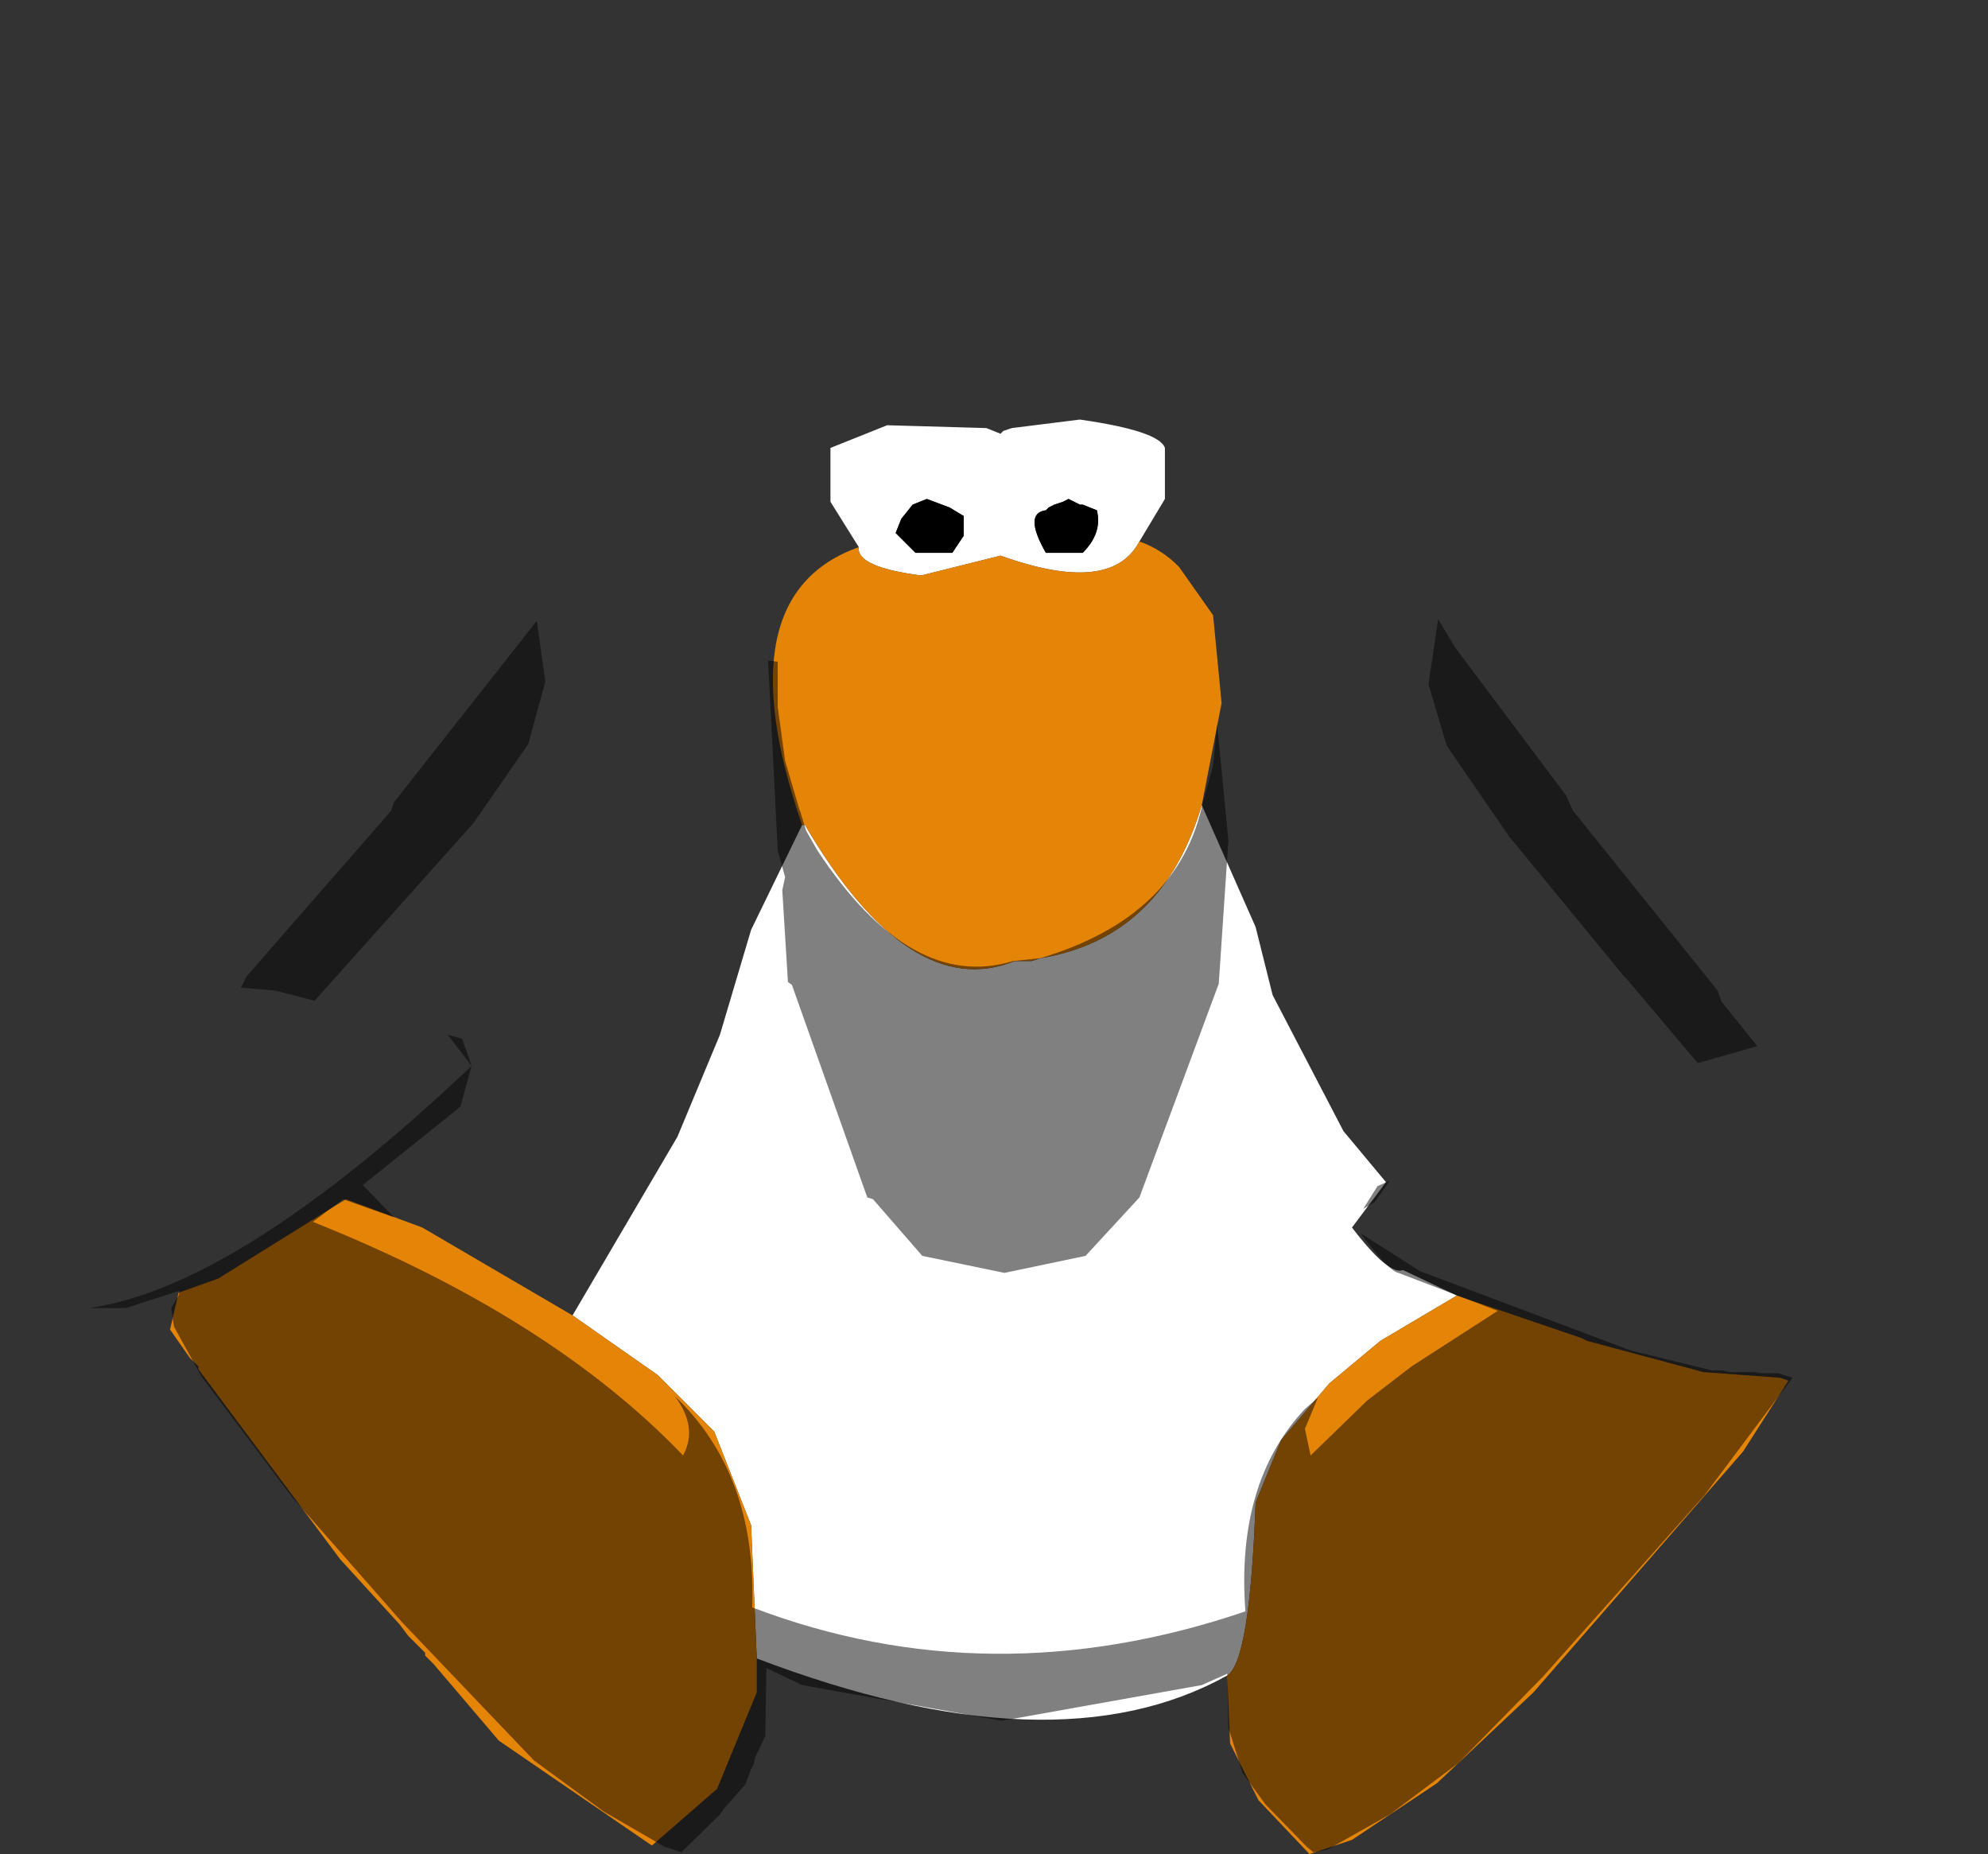<?xml version="1.0" encoding="UTF-8" standalone="no"?>
<svg xmlns:ffdec="https://www.free-decompiler.com/flash" xmlns:xlink="http://www.w3.org/1999/xlink" ffdec:objectType="shape" height="163.5px" width="175.35px" xmlns="http://www.w3.org/2000/svg">
  <rect width="100%" height="100%" fill="#333333" stroke="none"/>
  <g transform="matrix(1.0, 0.0, 0.0, 1.0, 88.5, 64.5)">
    <path d="M-12.75 -16.25 L-15.25 -20.25 -15.25 -25.0 -10.25 -27.0 -1.5 -26.75 -0.25 -26.25 0.0 -26.5 0.75 -26.75 6.75 -27.5 Q13.75 -26.5 14.25 -25.0 L14.25 -20.5 12.0 -16.75 Q9.5 -12.0 -0.25 -15.5 L-7.25 -13.75 Q-13.0 -14.5 -12.75 -16.25 M17.5 6.5 L22.25 17.25 23.75 23.25 30.0 35.25 33.75 39.75 30.75 43.75 Q34.0 48.0 35.25 47.5 L40.0 49.75 33.25 53.75 28.75 57.5 24.5 62.5 22.25 68.0 Q21.75 82.0 19.75 83.25 4.5 91.75 -21.75 81.75 L-22.25 70.0 -25.5 61.75 -30.5 56.75 -38.0 51.5 -28.75 35.75 -25.0 26.75 -22.25 17.5 -17.75 8.25 -17.5 8.25 Q-8.25 24.0 1.0 20.25 L2.5 20.25 3.25 20.0 Q14.0 18.25 17.5 6.5 M-3.5 -19.0 L-4.75 -19.75 -6.75 -20.5 -8.0 -20.0 -9.0 -18.75 -9.5 -17.5 -7.75 -15.75 -4.5 -15.75 -3.5 -17.25 -3.5 -19.0 M5.75 -20.5 L5.25 -20.25 4.5 -20.0 4.0 -19.75 3.75 -19.5 Q1.75 -19.25 3.75 -15.75 L7.0 -15.75 Q8.75 -17.5 8.25 -19.5 L7.0 -20.0 6.75 -20.0 5.75 -20.5" fill="#ffffff" fill-rule="evenodd" stroke="none"/>
    <path d="M5.75 -20.5 L6.75 -20.0 7.0 -20.0 8.25 -19.5 Q8.75 -17.5 7.0 -15.75 L3.75 -15.75 Q1.75 -19.25 3.75 -19.5 L4.0 -19.75 4.5 -20.0 5.25 -20.25 5.75 -20.5 M-3.5 -19.0 L-3.5 -17.25 -4.5 -15.75 -7.75 -15.75 -9.5 -17.5 -9.0 -18.75 -8.0 -20.0 -6.75 -20.5 -4.75 -19.75 -3.5 -19.0" fill="#000000" fill-rule="evenodd" stroke="none"/>
    <path d="M12.0 -16.75 Q14.0 -16.05 15.5 -14.5 L18.5 -10.25 19.25 -2.5 17.5 6.5 Q14.0 18.25 3.25 20.0 L2.5 20.25 1.0 20.25 Q-8.25 24.0 -17.5 8.25 L-17.75 8.25 Q-24.75 -12.0 -12.75 -16.25 -13.0 -14.5 -7.25 -13.75 L-0.25 -15.5 Q9.5 -12.0 12.0 -16.75 M40.0 49.75 L51.0 53.5 51.5 53.75 61.75 56.5 68.5 57.0 69.25 57.25 65.25 63.5 46.75 84.75 38.25 92.75 30.75 97.75 27.0 99.0 22.5 94.25 20.0 89.25 19.75 83.25 Q21.75 82.0 22.25 68.0 L24.5 62.5 28.75 57.5 33.25 53.75 40.0 49.75 M-21.75 81.75 L-21.75 84.75 -25.25 93.25 -31.0 98.25 -44.5 89.0 -50.25 82.25 -51.0 81.5 -51.0 81.25 -52.5 79.75 -53.25 78.75 -58.5 73.0 -71.0 56.25 -71.0 56.0 -71.75 55.25 -73.5 52.75 -72.75 49.5 -69.25 48.25 -58.0 41.25 -51.25 43.75 Q-44.6 47.65 -38.0 51.5 L-30.5 56.75 -25.5 61.75 -22.25 70.0 -21.75 81.75" fill="#e58508" fill-rule="evenodd" stroke="none"/>
    <path d="M38.35 -9.9 L37.5 -4.15 39.1 1.25 44.6 9.25 54.75 21.6 55.0 21.85 61.25 29.25 66.5 27.75 63.35 23.85 63.0 22.85 50.25 7.0 49.6 5.6 39.85 -7.4 38.35 -9.9 M-80.65 50.85 L-85.25 50.35 -86.9 49.0 -88.0 45.25 -88.0 39.75 -88.5 38.1 -87.9 33.6 -85.9 29.85 -74.25 12.25 -61.15 -5.65 -51.15 -17.75 -49.15 -19.25 -46.15 -22.4 Q-17.9 -62.9 -1.25 -64.4 5.5 -65.5 19.6 -53.25 L28.1 -44.65 45.25 -22.9 47.5 -19.25 50.25 -16.65 59.35 -4.75 72.85 14.85 84.5 33.75 86.5 37.6 86.85 40.85 86.5 42.5 86.75 47.0 85.0 52.1 83.85 54.0 Q83.35 55.0 76.6 56.85 L69.6 57.0 68.35 56.6 66.75 56.6 66.25 56.5 64.1 56.5 63.35 56.35 62.5 56.35 55.35 54.6 36.75 47.6 31.5 44.25 Q34.0 47.6 34.85 47.75 L43.6 51.1 36.0 56.0 32.1 59.0 27.1 63.85 26.6 61.5 27.75 58.75 26.6 59.75 Q20.5 66.25 21.35 77.6 -1.15 85.25 -22.15 77.25 -21.75 65.5 -29.0 58.6 -26.9 61.35 -28.25 63.85 -40.0 51.6 -60.9 43.25 L-58.25 41.25 -53.75 42.85 -56.5 40.0 -47.9 33.1 -46.9 29.5 -47.75 27.1 -49.0 26.75 -46.9 29.5 Q-67.5 49.0 -80.65 50.85 M-40.4 -4.4 L-41.15 -9.75 -53.75 6.25 -54.0 7.0 -66.75 21.6 -67.25 22.6 -64.25 22.85 -60.75 23.75 -46.75 8.1 -41.9 1.1 -40.4 -4.4 M31.75 42.1 L32.75 41.5 34.1 39.6 33.0 40.1 31.75 42.1 M3.25 20.0 L0.85 20.25 Q-8.15 23.0 -16.4 10.5 L-17.4 8.75 -17.9 7.1 -18.0 6.85 -19.25 2.6 -19.9 -2.15 -19.9 -6.15 -20.75 -6.25 -19.9 10.5 -19.25 12.85 -19.5 14.0 -19.0 22.1 -18.65 22.35 -12.0 41.1 -11.5 41.25 -7.15 46.25 0.1 47.75 7.25 46.25 12.0 41.1 19.0 22.25 19.85 9.6 18.85 -0.65 18.5 3.0 17.6 6.25 Q15.5 16.35 3.25 20.0" fill="#cecece" fill-opacity="0.0" fill-rule="evenodd" stroke="none"/>
    <path d="M38.35 -9.9 L39.85 -7.4 49.6 5.6 50.25 7.0 63.0 22.85 63.35 23.85 66.5 27.75 61.25 29.25 55.0 21.85 54.75 21.6 44.6 9.25 39.1 1.25 37.5 -4.15 38.35 -9.9 M69.6 57.0 L61.85 67.35 47.6 83.35 40.1 91.0 34.1 95.5 28.6 98.6 27.35 98.85 26.75 98.35 23.1 94.6 21.1 91.85 19.85 87.85 19.75 83.1 17.5 84.1 -0.15 87.25 -17.75 84.1 -20.9 82.6 -21.0 88.6 -21.9 90.5 -22.0 91.0 -22.15 91.35 -22.25 91.5 -22.75 92.85 -24.65 95.0 -25.0 95.5 -28.4 98.85 -29.9 98.35 -35.25 95.25 -41.4 90.75 -53.0 78.6 -62.75 67.5 -70.75 56.85 -73.15 52.5 -73.4 50.85 -72.75 49.75 -72.65 49.35 -72.75 49.35 -77.4 50.85 -80.65 50.85 Q-67.5 49.0 -46.9 29.5 L-49.0 26.75 -47.75 27.1 -46.9 29.5 -47.9 33.1 -56.5 40.0 -53.75 42.85 -58.25 41.25 -60.9 43.25 Q-40.0 51.6 -28.25 63.85 -26.9 61.35 -29.0 58.6 -21.75 65.5 -22.15 77.25 -1.15 85.25 21.35 77.6 20.5 66.25 26.6 59.75 L27.75 58.75 26.6 61.5 27.1 63.85 32.1 59.0 36.0 56.0 43.6 51.1 34.85 47.75 Q34.0 47.6 31.5 44.25 L36.75 47.6 55.35 54.6 62.5 56.35 63.35 56.35 64.1 56.5 66.25 56.5 66.75 56.6 68.35 56.6 69.6 57.0 M3.25 20.0 Q15.5 16.35 17.6 6.25 L18.5 3.0 18.85 -0.65 19.85 9.6 19.0 22.25 12.0 41.1 7.25 46.25 0.1 47.75 -7.15 46.25 -11.5 41.25 -12.0 41.1 -18.65 22.35 -19.0 22.1 -19.5 14.0 -19.25 12.85 -19.9 10.5 -20.75 -6.25 -19.9 -6.15 -19.9 -2.15 -19.25 2.6 -18.0 6.85 -17.9 7.1 -17.4 8.75 -16.4 10.5 Q-8.15 23.0 0.85 20.25 L3.25 20.0 M31.75 42.1 L33.0 40.1 34.1 39.6 32.75 41.5 31.75 42.1 M-40.4 -4.4 L-41.9 1.1 -46.75 8.1 -60.75 23.75 -64.25 22.85 -67.25 22.6 -66.75 21.6 -54.0 7.0 -53.75 6.25 -41.15 -9.75 -40.4 -4.4" fill="#000000" fill-opacity="0.498" fill-rule="evenodd" stroke="none"/>
  </g>
</svg>
